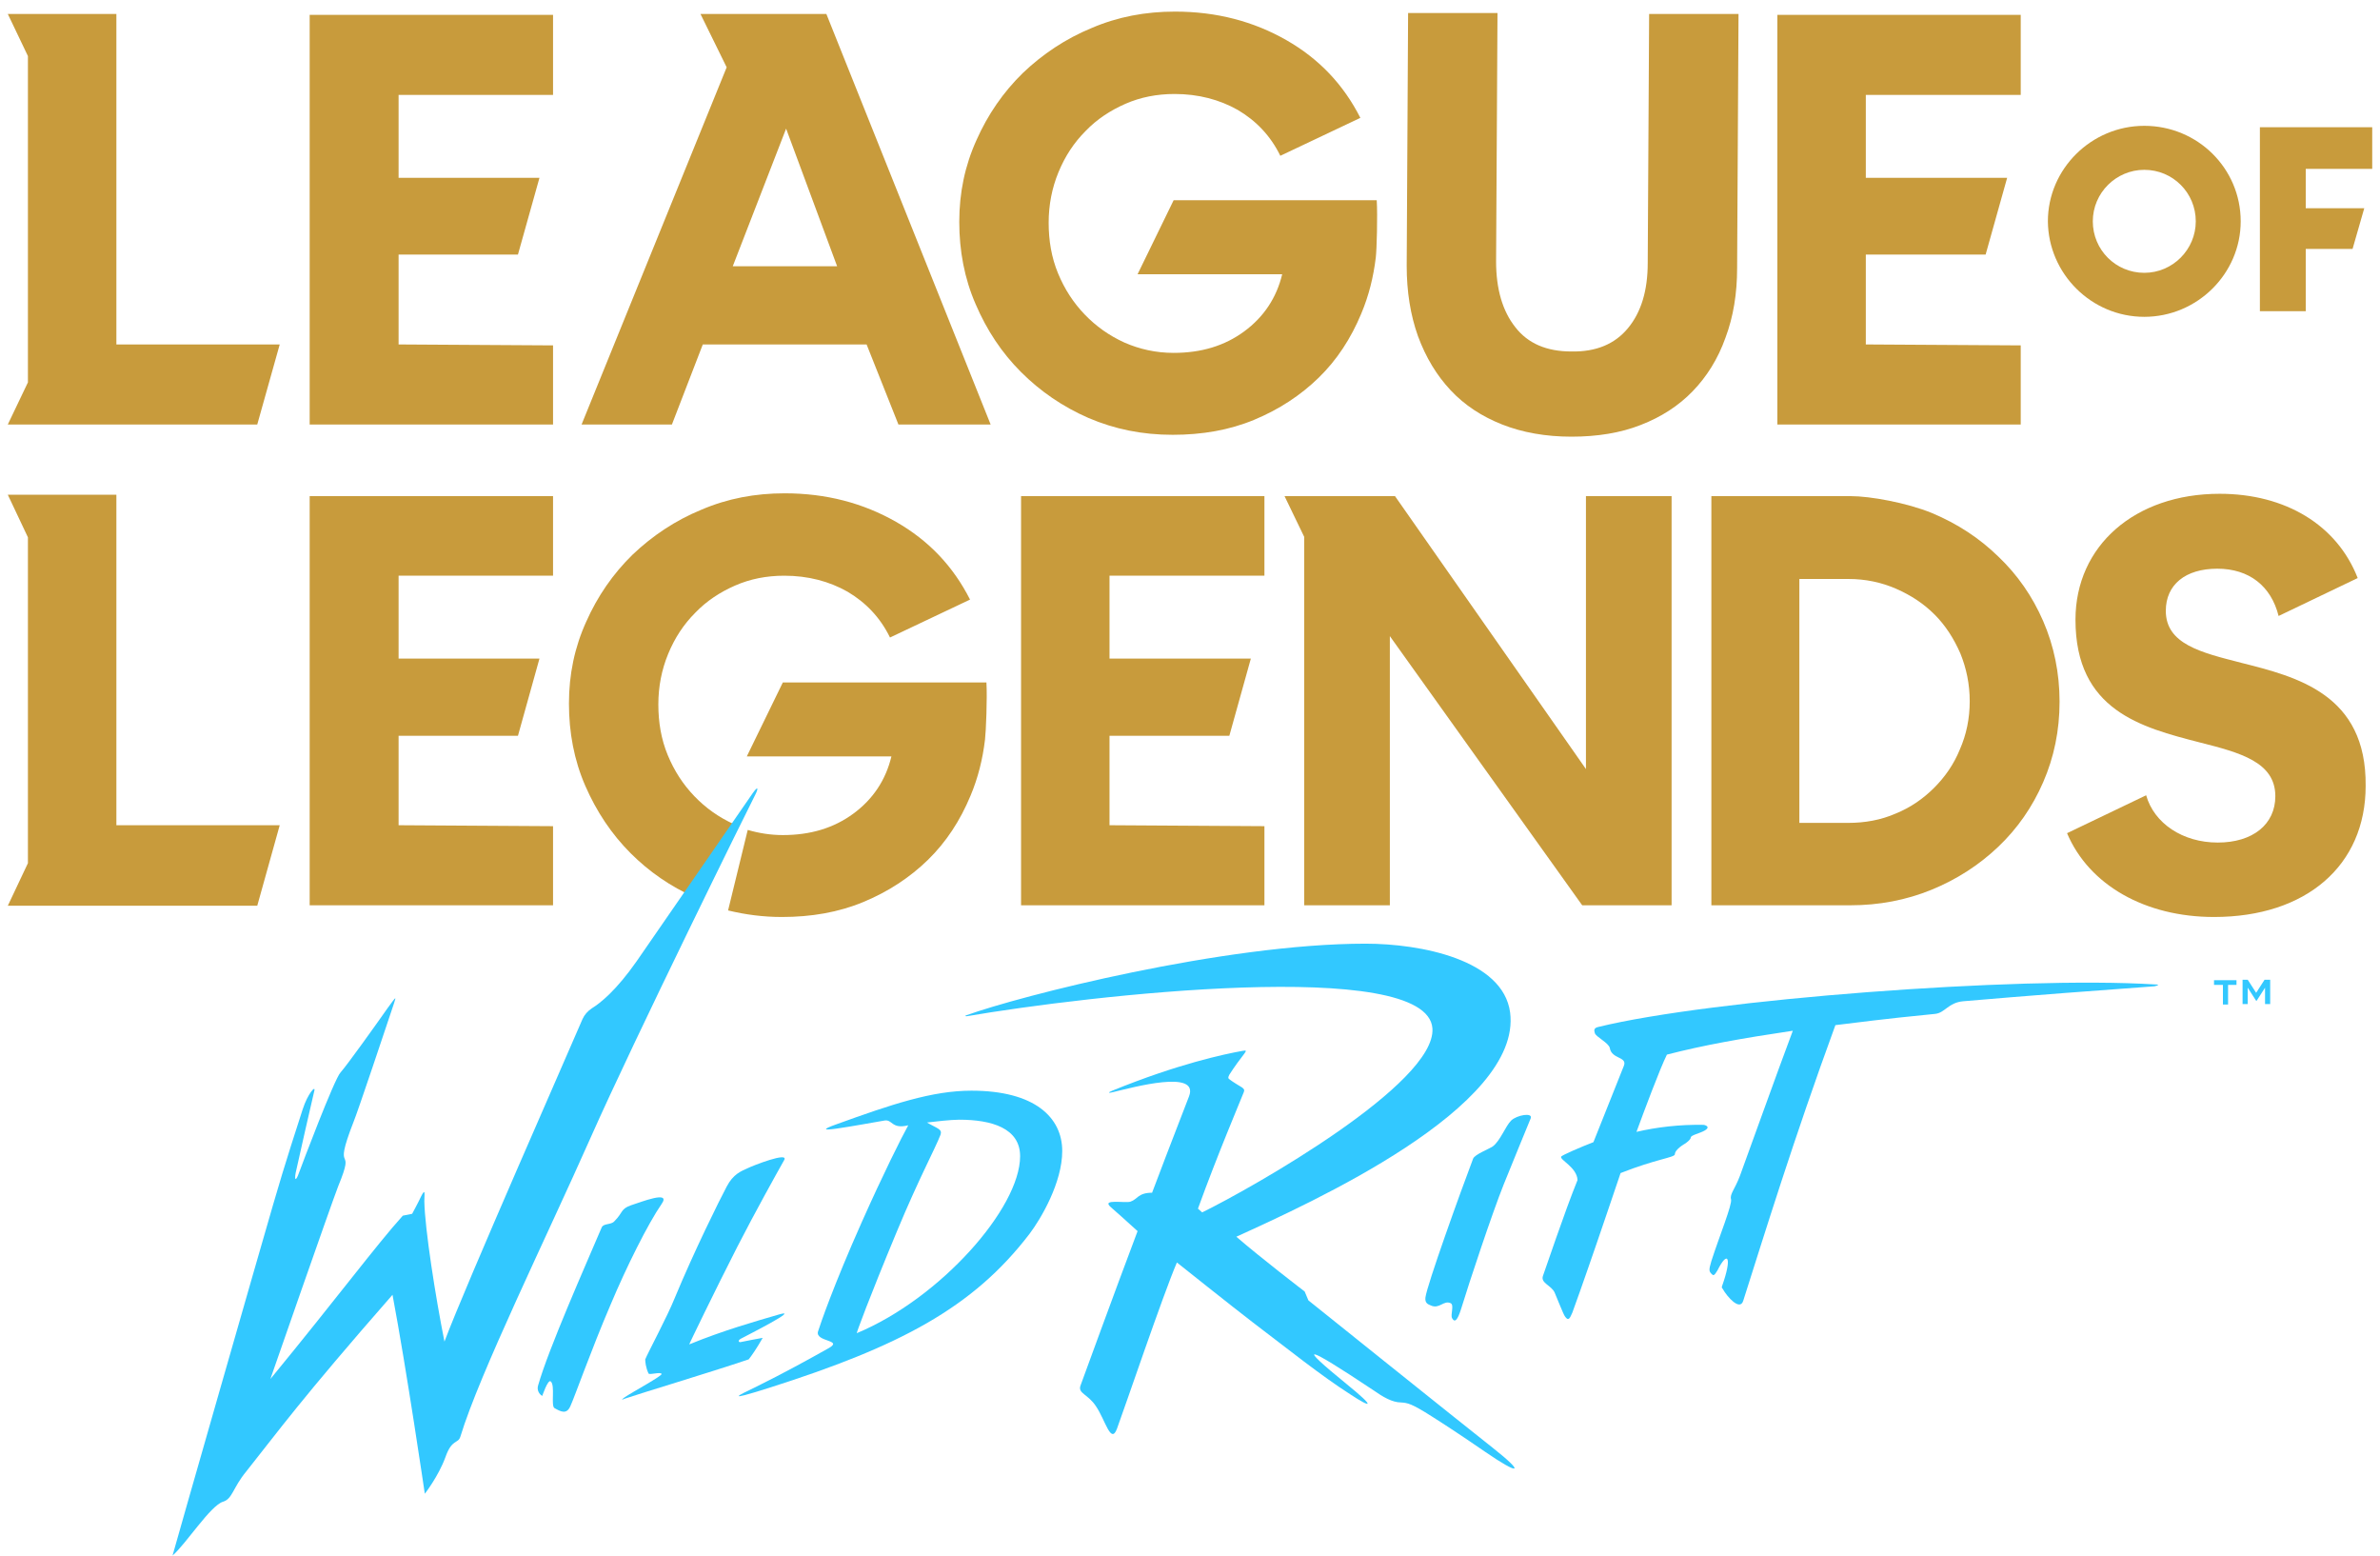 <svg width="202" height="132" viewBox="0 0 202 132" fill="none" xmlns="http://www.w3.org/2000/svg">
<path d="M190.216 56.238C186.8 55.364 183.821 54.649 183.821 51.829C183.821 49.604 185.489 48.254 188.19 48.254C190.891 48.254 192.758 49.723 193.394 52.266L200.107 49.048C198.359 44.559 193.99 41.898 188.389 41.898C181.199 41.898 176.154 46.307 176.154 52.583C176.154 60.289 181.755 61.719 186.681 62.991C190.137 63.864 193.116 64.659 193.116 67.559C193.116 69.942 191.209 71.491 188.23 71.491C185.251 71.491 182.828 69.862 182.152 67.479L175.439 70.697C177.306 75.106 182.073 77.807 187.912 77.807C195.737 77.807 200.782 73.438 200.782 66.685C200.862 58.899 194.943 57.429 190.216 56.238Z" fill="#C89B3C"/>
<path d="M191.806 26.406H195.698V21.123H199.671L200.664 17.668H195.698V14.331H201.339V10.796H191.806V26.406Z" fill="#C89B3C"/>
<path d="M181.994 26.883C186.483 26.883 190.177 23.229 190.177 18.78C190.177 14.291 186.523 10.676 181.994 10.676C177.506 10.676 173.812 14.331 173.812 18.78C173.851 23.229 177.506 26.883 181.994 26.883ZM181.994 14.41C184.417 14.41 186.364 16.357 186.364 18.78C186.364 21.163 184.417 23.149 181.994 23.149C179.571 23.149 177.625 21.203 177.625 18.78C177.625 16.357 179.611 14.41 181.994 14.41Z" fill="#C89B3C"/>
<path d="M109.024 42.097L110.693 45.553V76.814H117.962V53.974L134.288 76.814H141.875V42.097H134.606V65.255L118.399 42.097H109.024Z" fill="#C89B3C"/>
<path d="M163.96 43.527C161.815 42.653 158.717 42.097 157.088 42.097H145.251V76.814H157.048C159.472 76.814 161.775 76.377 163.92 75.503C166.065 74.629 167.972 73.398 169.601 71.849C171.229 70.299 172.5 68.472 173.414 66.367C174.328 64.262 174.804 61.998 174.804 59.535C174.804 57.112 174.328 54.808 173.414 52.703C172.5 50.597 171.229 48.77 169.601 47.221C168.012 45.672 166.145 44.44 163.96 43.527ZM166.343 63.586C165.827 64.858 165.072 65.93 164.159 66.844C163.245 67.757 162.173 68.512 160.902 69.028C159.63 69.584 158.28 69.823 156.85 69.823H152.719V49.127H156.89C158.32 49.127 159.67 49.406 160.941 49.962C162.212 50.518 163.285 51.233 164.198 52.146C165.112 53.06 165.827 54.172 166.383 55.443C166.9 56.714 167.178 58.065 167.178 59.495C167.178 60.965 166.9 62.315 166.343 63.586Z" fill="#C89B3C"/>
<path d="M26.283 42.097V76.814H46.939V70.101L33.83 70.021V62.434H43.96L45.787 55.88H33.83V48.849H46.939V42.097H26.283Z" fill="#C89B3C"/>
<path d="M106.165 55.88H94.169V48.849H107.317V42.097H86.661V76.814H107.317V70.101L94.169 70.021V62.434H104.338L106.165 55.88Z" fill="#C89B3C"/>
<path d="M123.126 33.119C124.317 34.391 125.787 35.344 127.495 36.019C129.203 36.694 131.189 37.052 133.374 37.052C135.559 37.052 137.545 36.734 139.253 36.059C141 35.384 142.47 34.43 143.662 33.199C144.854 31.968 145.807 30.458 146.442 28.671C147.118 26.883 147.436 24.897 147.436 22.752L147.555 1.183H139.968L139.849 22.315C139.849 24.659 139.292 26.486 138.18 27.836C137.068 29.187 135.479 29.862 133.374 29.823C131.269 29.823 129.68 29.147 128.607 27.757C127.535 26.406 126.979 24.539 126.979 22.196L127.098 1.103H119.511L119.392 22.553C119.392 24.738 119.709 26.724 120.345 28.512C121.02 30.339 121.934 31.848 123.126 33.119Z" fill="#C89B3C"/>
<path d="M86.66 31.57C88.289 33.199 90.196 34.51 92.38 35.463C94.605 36.416 96.948 36.893 99.53 36.893C102.033 36.893 104.337 36.496 106.442 35.622C108.547 34.748 110.374 33.556 111.924 32.047C113.473 30.538 114.664 28.71 115.538 26.605C116.174 25.096 116.571 23.507 116.77 21.838C116.849 21.203 116.929 18.303 116.849 16.992H99.61L96.551 23.268H108.825C108.349 25.254 107.276 26.883 105.608 28.114C103.939 29.346 101.953 29.942 99.61 29.942C98.1 29.942 96.71 29.624 95.439 29.068C94.128 28.472 93.016 27.677 92.062 26.684C91.109 25.691 90.355 24.54 89.798 23.189C89.242 21.838 89.004 20.408 89.004 18.899C89.004 17.39 89.282 15.959 89.838 14.609C90.394 13.258 91.149 12.106 92.142 11.113C93.095 10.12 94.247 9.366 95.518 8.809C96.79 8.253 98.18 7.975 99.689 7.975C101.715 7.975 103.503 8.452 105.052 9.326C106.601 10.239 107.832 11.511 108.666 13.219L115.459 10.001C114.029 7.181 111.963 4.996 109.183 3.407C106.402 1.818 103.264 0.984 99.729 0.984C97.226 0.984 94.883 1.421 92.658 2.374C90.434 3.288 88.487 4.599 86.819 6.188C85.151 7.816 83.84 9.723 82.887 11.868C81.894 14.053 81.417 16.357 81.417 18.82C81.417 21.282 81.854 23.626 82.807 25.811C83.761 28.035 85.032 29.942 86.66 31.57Z" fill="#C89B3C"/>
<path d="M0.662 1.183L2.37 4.758V32.444L0.662 36.019H21.834L23.741 29.227H9.878V1.183H0.662Z" fill="#C89B3C"/>
<path d="M0.662 41.977L2.37 45.592V73.239L0.662 76.854H21.834L23.741 70.021H9.878V41.977H0.662Z" fill="#C89B3C"/>
<path d="M26.283 1.262V36.019H46.939V29.306L33.83 29.227V21.6H43.96L45.787 15.086H33.83V8.055H46.939V1.262H26.283Z" fill="#C89B3C"/>
<path d="M150.852 1.262V36.019H171.507V29.306L158.359 29.227V21.6H168.528L170.355 15.086H158.359V8.055H171.507V1.262H150.852Z" fill="#C89B3C"/>
<path d="M57.028 36.019L59.649 29.227H73.552L76.253 36.019H84.079L70.136 1.183H59.451L61.675 5.711L49.361 36.019H57.028ZM66.72 10.915L71.05 22.593H62.192L66.72 10.915Z" fill="#C89B3C"/>
<path d="M62.589 70.061C62.51 70.021 62.391 69.982 62.311 69.942C61 69.346 59.888 68.552 58.935 67.559C57.981 66.566 57.227 65.414 56.67 64.063C56.114 62.712 55.876 61.282 55.876 59.773C55.876 58.264 56.154 56.834 56.71 55.483C57.266 54.133 58.021 52.981 59.014 51.987C59.967 50.994 61.119 50.24 62.391 49.684C63.662 49.127 65.052 48.849 66.561 48.849C68.587 48.849 70.375 49.326 71.924 50.2C73.473 51.114 74.704 52.385 75.538 54.093L82.331 50.875C80.901 48.055 78.835 45.87 76.055 44.281C73.274 42.693 70.136 41.858 66.601 41.858C64.099 41.858 61.755 42.295 59.531 43.249C57.306 44.162 55.36 45.473 53.691 47.062C52.023 48.691 50.712 50.597 49.759 52.742C48.766 54.927 48.289 57.231 48.289 59.694C48.289 62.156 48.726 64.5 49.679 66.685C50.633 68.869 51.904 70.776 53.532 72.405C55.082 73.954 56.909 75.225 58.974 76.139L62.589 70.061Z" fill="#C89B3C"/>
<path d="M83.722 57.906H66.442L63.384 64.182H75.658C75.181 66.168 74.109 67.797 72.441 69.028C70.772 70.26 68.786 70.856 66.442 70.856C65.41 70.856 64.417 70.697 63.463 70.419L61.795 77.251C63.265 77.608 64.774 77.807 66.363 77.807C68.865 77.807 71.169 77.41 73.275 76.536C75.38 75.662 77.207 74.47 78.756 72.961C80.305 71.451 81.497 69.624 82.371 67.519C83.007 66.01 83.404 64.421 83.602 62.752C83.682 62.117 83.801 59.217 83.722 57.906Z" fill="#C89B3C"/>
<path d="M50.117 96.556C53.85 88.135 63.702 68.194 64.059 67.519C64.377 66.923 64.377 66.605 63.9 67.281C61.517 70.736 57.584 76.417 54.049 81.541C52.301 84.043 50.951 85.116 50.236 85.553C49.878 85.791 49.6 86.109 49.441 86.466C48.448 88.81 39.471 109.148 37.723 113.835C36.968 110.061 36.055 104.262 36.015 101.918C36.015 101.362 36.134 100.727 35.737 101.521C35.538 101.958 34.982 102.991 34.982 102.991L34.188 103.15C31.963 105.613 28.627 110.101 22.947 117.013C22.947 117.013 28.031 102.395 28.706 100.647C30.295 96.794 28.11 100.051 30.017 95.166C30.335 94.411 32.758 87.181 33.433 85.156C33.672 84.441 33.592 84.6 32.917 85.513C31.884 86.983 29.501 90.32 28.905 90.995C28.388 91.511 25.568 98.979 25.369 99.535C25.131 100.21 24.972 100.21 25.091 99.535C25.369 98.264 26.521 93.18 26.68 92.544C26.799 92.067 26.124 92.782 25.687 94.133C25.369 95.126 24.178 98.741 23.185 102.196C22.311 105.176 14.843 131.233 14.645 131.988C15.796 130.995 17.862 127.738 18.934 127.42C19.729 127.182 19.769 126.228 20.881 124.878C23.662 121.382 25.489 118.8 33.314 109.863C34.506 116.179 36.055 126.745 36.055 126.745C36.055 126.745 37.207 125.275 37.803 123.646C38.359 122.058 38.875 122.534 39.074 121.899C40.702 116.536 46.383 104.977 50.117 96.556Z" fill="#32C8FF"/>
<path d="M87.375 104.699C88.368 103.388 90.156 100.329 90.156 97.668C90.156 94.808 87.812 92.544 82.45 92.544C79.113 92.544 75.697 93.696 70.97 95.404C69.739 95.841 69.897 95.92 71.01 95.761C72.162 95.603 74.307 95.205 75.022 95.086C75.776 94.927 75.618 95.841 77.087 95.483C76.531 96.476 74.942 99.654 73.155 103.666C70.732 109.108 69.62 112.365 69.421 113.001C69.222 113.875 71.606 113.676 70.335 114.391C68.706 115.305 66.481 116.536 64.058 117.728C62.748 118.363 61.357 118.999 65.25 117.767C76.372 114.232 82.569 110.975 87.375 104.699ZM76.134 104.461C78.001 99.972 79.351 97.509 79.828 96.278C79.987 95.801 79.55 95.761 78.676 95.245C79.351 95.165 80.702 95.007 81.417 95.007C84.158 95.007 86.581 95.722 86.581 98.105C86.581 102.514 79.788 110.181 72.718 113.12C72.678 113.12 73.751 110.181 76.134 104.461Z" fill="#32C8FF"/>
<path d="M111.05 110.339L110.732 109.585C110.732 109.585 106.998 106.725 104.932 104.937C111.209 102.077 129.203 93.974 128.17 85.91C127.574 81.422 120.583 80.071 115.896 80.071C103.86 80.071 86.501 84.52 82.013 86.149C81.894 86.188 81.894 86.228 82.052 86.228C92.182 84.48 121.139 81.144 121.576 87.261C121.894 91.948 106.323 100.766 102.033 102.872L101.675 102.554C103.344 97.946 105.29 93.378 105.568 92.663C105.647 92.464 105.568 92.385 105.409 92.266C105.21 92.147 104.615 91.789 104.416 91.63C104.217 91.511 104.217 91.432 104.337 91.193C104.734 90.558 105.33 89.763 105.608 89.406C105.846 89.088 105.727 89.128 105.449 89.168C103.9 89.445 99.967 90.28 94.406 92.544C94.009 92.703 94.049 92.782 94.486 92.663C96.154 92.266 101.794 90.717 100.92 93.02C100.642 93.775 99.49 96.675 97.782 101.203C96.591 101.203 96.551 101.759 95.955 101.958C95.518 102.117 93.413 101.68 94.287 102.435C94.922 102.991 95.28 103.309 96.551 104.461C94.644 109.505 91.705 117.569 91.705 117.569C91.467 118.244 92.341 118.284 93.016 119.317C93.81 120.469 94.287 122.614 94.803 121.223C95.439 119.515 98.696 109.902 99.888 107.122C99.888 107.122 104.774 111.015 106.283 112.167C109.421 114.55 112.082 116.695 114.625 118.324C116.372 119.476 116.849 119.515 114.307 117.45C110.057 113.994 110.613 113.994 116.571 117.966C117.365 118.522 118.16 118.999 118.915 118.999C119.471 119.039 119.789 119.078 121.536 120.191C122.847 121.025 123.761 121.621 126.025 123.17C128.964 125.196 129.52 125.076 126.7 122.852C123.88 120.627 111.05 110.339 111.05 110.339Z" fill="#32C8FF"/>
<path d="M182.868 83.527C171.269 82.812 145.171 84.798 135.638 87.142C135.281 87.221 135.281 87.42 135.36 87.658C135.439 87.976 136.552 88.492 136.631 88.929C136.79 89.882 138.141 89.644 137.823 90.439C137.505 91.233 135.241 96.913 135.241 96.913C134.208 97.311 132.54 98.026 132.5 98.145C132.381 98.423 133.851 99.058 133.89 100.131C132.778 102.872 131.189 107.638 130.951 108.274C130.752 108.87 131.666 109.068 131.944 109.664C132.222 110.3 132.659 111.452 132.818 111.69C133.136 112.167 133.255 111.809 133.453 111.372C133.692 110.737 134.446 108.592 134.804 107.559C135.519 105.533 137.545 99.535 137.545 99.535C140.564 98.343 142.113 98.224 142.153 97.946C142.153 97.509 143.026 97.032 143.026 97.032C143.026 97.032 143.503 96.715 143.503 96.516C143.503 96.317 144.298 96.159 144.695 95.92C145.092 95.682 144.933 95.523 144.615 95.444C142.55 95.404 140.603 95.642 138.895 96.039C139.491 94.411 140.881 90.677 141.477 89.485C144.536 88.691 147.873 88.095 152.163 87.459C150.891 90.836 148.031 98.82 147.674 99.773C147.237 100.925 146.8 101.322 146.919 101.759C147.038 102.196 145.926 104.897 145.251 107.003C145.013 107.797 145.052 107.877 145.291 108.115C145.41 108.234 145.489 108.274 145.767 107.797C146.641 106.049 147.038 106.645 146.164 109.108C146.125 109.227 146.125 109.267 146.204 109.346C146.601 110.061 147.674 111.253 147.952 110.379C149.739 104.778 152.202 96.754 155.777 86.983C160.862 86.347 162.292 86.228 164.238 86.029C165.072 85.95 165.35 85.076 166.621 84.957C172.143 84.48 178.459 84.004 182.868 83.686C183.186 83.606 183.344 83.527 182.868 83.527Z" fill="#32C8FF"/>
<path d="M53.532 102.276C52.658 102.594 52.897 102.872 52.142 103.626C51.864 103.944 51.228 103.785 51.07 104.143C49.719 107.321 46.541 114.471 45.667 117.569C45.548 117.966 45.787 118.324 46.025 118.443C46.025 118.443 46.502 117.013 46.74 117.211C47.137 117.529 46.74 119.277 47.058 119.476C47.614 119.793 48.09 120.032 48.408 119.317C48.806 118.443 50.156 114.59 51.824 110.697C53.175 107.479 55.002 103.825 56.154 102.157C56.988 100.965 54.406 101.998 53.532 102.276Z" fill="#32C8FF"/>
<path d="M62.589 105.771C64.098 102.832 65.846 99.694 66.561 98.423C66.958 97.708 63.9 98.899 63.423 99.138C62.907 99.376 62.231 99.614 61.675 100.687C61.079 101.799 58.895 106.208 57.266 110.141C56.63 111.73 54.962 114.828 54.764 115.344C54.764 115.543 54.803 116.02 55.041 116.536C55.121 116.695 56.035 116.377 56.154 116.576C56.233 116.735 53.651 118.125 53.016 118.562C52.698 118.8 52.738 118.8 53.016 118.681C54.287 118.244 60.245 116.457 63.542 115.344C63.741 115.106 64.217 114.431 64.734 113.517C64.297 113.597 63.224 113.795 62.867 113.875C62.708 113.914 62.589 113.756 62.867 113.597C63.383 113.319 68.031 110.975 66.124 111.531C64.217 112.087 61.397 112.882 58.497 114.073C58.458 114.113 60.642 109.585 62.589 105.771Z" fill="#32C8FF"/>
<path d="M128.25 95.086C127.773 95.563 127.336 96.794 126.701 97.271C126.343 97.509 125.191 97.946 125.032 98.304C123.96 101.124 121.1 109.068 120.981 110.101C120.941 110.538 121.14 110.657 121.457 110.776C122.172 111.094 122.53 110.3 123.126 110.578C123.443 110.737 123.086 111.571 123.245 111.849C123.483 112.286 123.721 111.968 124 111.094C124.715 108.751 126.661 102.911 127.614 100.528C128.528 98.264 129.283 96.437 129.918 94.888C130.117 94.371 128.726 94.609 128.25 95.086Z" fill="#32C8FF"/>
<path d="M188.628 83.567H187.913V83.169H189.82V83.567H189.105V85.235H188.668V83.567H188.628ZM190.296 83.13H190.773L191.488 84.242L192.203 83.13H192.68V85.195H192.243V83.805L191.528 84.917H191.488L190.773 83.805V85.195H190.336V83.13H190.296Z" fill="#32C8FF"/>
</svg>
